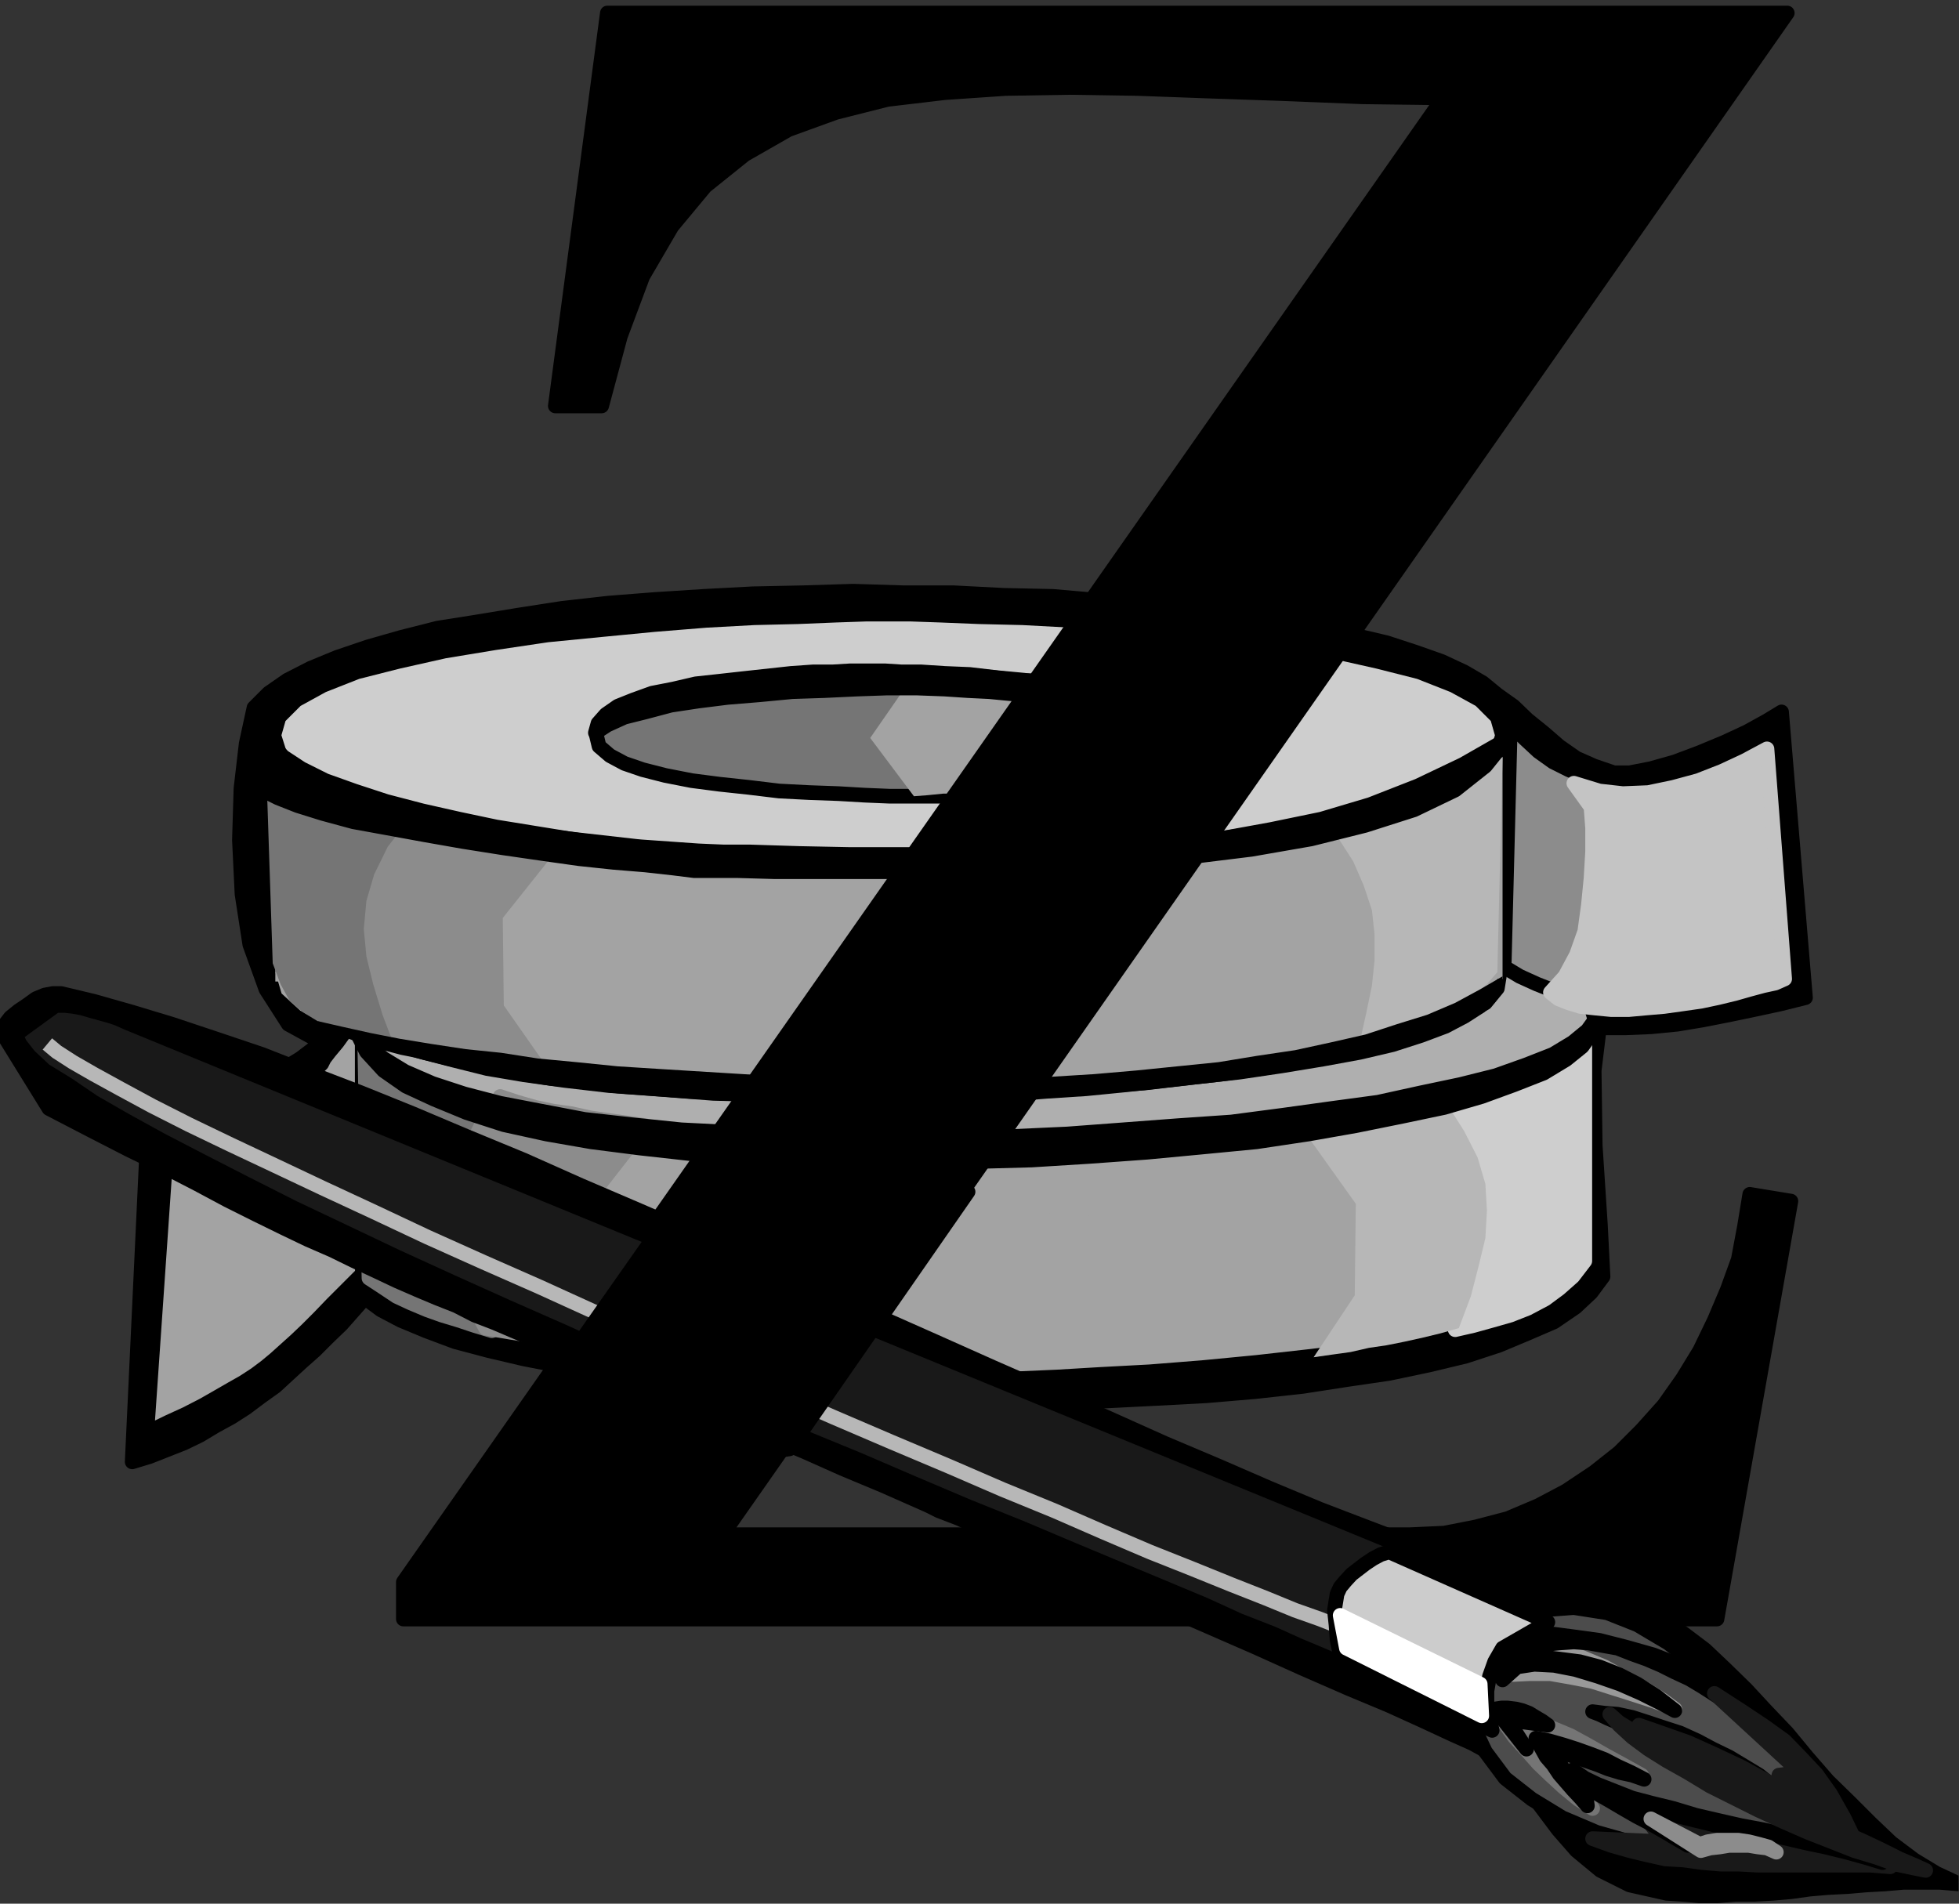 <?xml version="1.0" encoding="UTF-8" standalone="no"?>
<svg
   xmlns:ooo="http://xml.openoffice.org/svg/export"
   xmlns:dc="http://purl.org/dc/elements/1.1/"
   xmlns:cc="http://creativecommons.org/ns#"
   xmlns:rdf="http://www.w3.org/1999/02/22-rdf-syntax-ns#"
   xmlns:svg="http://www.w3.org/2000/svg"
   xmlns="http://www.w3.org/2000/svg"
   xmlns:sodipodi="http://sodipodi.sourceforge.net/DTD/sodipodi-0.dtd"
   xmlns:inkscape="http://www.inkscape.org/namespaces/inkscape"
   version="1.2"
   width="37.64mm"
   height="36.58mm"
   viewBox="0 0 3764 3658"
   preserveAspectRatio="xMidYMid"
   xml:space="preserve"
   id="svg241"
   sodipodi:docname="z.svg"
   style="fill-rule:evenodd;stroke-width:28.222;stroke-linejoin:round"
   inkscape:version="0.92.5 (2060ec1f9f, 2020-04-08)"><rect x="0" y="0" width="3764" height="3658" fill="#333333" stroke="none"/><sodipodi:namedview
   pagecolor="#ffffff"
   bordercolor="#666666"
   borderopacity="1"
   objecttolerance="10"
   gridtolerance="10"
   guidetolerance="10"
   inkscape:pageopacity="0"
   inkscape:pageshadow="2"
   inkscape:window-width="664"
   inkscape:window-height="487"
   id="namedview243"
   showgrid="false"
   inkscape:zoom="0.2102413"
   inkscape:cx="71.13071"
   inkscape:cy="69.127557"
   inkscape:window-x="0"
   inkscape:window-y="0"
   inkscape:window-maximized="0"
   inkscape:current-layer="svg241" />
 <defs
   class="ClipPathGroup"
   id="defs8">
  <clipPath
   id="presentation_clip_path"
   clipPathUnits="userSpaceOnUse">
   <rect
   x="0"
   y="0"
   width="21000"
   height="29700"
   id="rect2" />
  </clipPath>
  <clipPath
   id="presentation_clip_path_shrink"
   clipPathUnits="userSpaceOnUse">
   <rect
   x="21"
   y="29"
   width="20958"
   height="29641"
   id="rect5" />
  </clipPath>
 </defs>
 <defs
   class="TextShapeIndex"
   id="defs12">
  <g
   ooo:slide="id1"
   ooo:id-list="id3"
   id="g10" />
 </defs>
 <defs
   class="EmbeddedBulletChars"
   id="defs44">
  <g
   id="bullet-char-template-57356"
   transform="matrix(4.8828125e-4,0,0,-4.8828125e-4,0,0)">
   <path
   d="M 580,1141 1163,571 580,0 -4,571 Z"
   id="path14"
   inkscape:connector-curvature="0" />
  </g>
  <g
   id="bullet-char-template-57354"
   transform="matrix(4.8828125e-4,0,0,-4.8828125e-4,0,0)">
   <path
   d="M 8,1128 H 1137 V 0 H 8 Z"
   id="path17"
   inkscape:connector-curvature="0" />
  </g>
  <g
   id="bullet-char-template-10146"
   transform="matrix(4.8828125e-4,0,0,-4.8828125e-4,0,0)">
   <path
   d="M 174,0 602,739 174,1481 1456,739 Z M 1358,739 309,1346 659,739 Z"
   id="path20"
   inkscape:connector-curvature="0" />
  </g>
  <g
   id="bullet-char-template-10132"
   transform="matrix(4.8828125e-4,0,0,-4.8828125e-4,0,0)">
   <path
   d="M 2015,739 1276,0 H 717 l 543,543 H 174 v 393 h 1086 l -543,545 h 557 z"
   id="path23"
   inkscape:connector-curvature="0" />
  </g>
  <g
   id="bullet-char-template-10007"
   transform="matrix(4.8828125e-4,0,0,-4.8828125e-4,0,0)">
   <path
   d="m 0,-2 c -7,16 -16,29 -25,39 l 381,530 c -94,256 -141,385 -141,387 0,25 13,38 40,38 9,0 21,-2 34,-5 21,4 42,12 65,25 l 27,-13 111,-251 280,301 64,-25 24,25 c 21,-10 41,-24 62,-43 C 886,937 835,863 770,784 769,783 710,716 594,584 L 774,223 c 0,-27 -21,-55 -63,-84 l 16,-20 C 717,90 699,76 672,76 641,76 570,178 457,381 L 164,-76 c -22,-34 -53,-51 -92,-51 -42,0 -63,17 -64,51 -7,9 -10,24 -10,44 0,9 1,19 2,30 z"
   id="path26"
   inkscape:connector-curvature="0" />
  </g>
  <g
   id="bullet-char-template-10004"
   transform="matrix(4.8828125e-4,0,0,-4.8828125e-4,0,0)">
   <path
   d="M 285,-33 C 182,-33 111,30 74,156 52,228 41,333 41,471 c 0,78 14,145 41,201 34,71 87,106 158,106 53,0 88,-31 106,-94 l 23,-176 c 8,-64 28,-97 59,-98 l 735,706 c 11,11 33,17 66,17 42,0 63,-15 63,-46 V 965 c 0,-36 -10,-64 -30,-84 L 442,47 C 390,-6 338,-33 285,-33 Z"
   id="path29"
   inkscape:connector-curvature="0" />
  </g>
  <g
   id="bullet-char-template-9679"
   transform="matrix(4.8828125e-4,0,0,-4.8828125e-4,0,0)">
   <path
   d="M 813,0 C 632,0 489,54 383,161 276,268 223,411 223,592 c 0,181 53,324 160,431 106,107 249,161 430,161 179,0 323,-54 432,-161 108,-107 162,-251 162,-431 0,-180 -54,-324 -162,-431 C 1136,54 992,0 813,0 Z"
   id="path32"
   inkscape:connector-curvature="0" />
  </g>
  <g
   id="bullet-char-template-8226"
   transform="matrix(4.8828125e-4,0,0,-4.8828125e-4,0,0)">
   <path
   d="m 346,457 c -73,0 -137,26 -191,78 -54,51 -81,114 -81,188 0,73 27,136 81,188 54,52 118,78 191,78 73,0 134,-26 185,-79 51,-51 77,-114 77,-187 0,-75 -25,-137 -76,-188 -50,-52 -112,-78 -186,-78 z"
   id="path35"
   inkscape:connector-curvature="0" />
  </g>
  <g
   id="bullet-char-template-8211"
   transform="matrix(4.8828125e-4,0,0,-4.8828125e-4,0,0)">
   <path
   d="M -4,459 H 1135 V 606 H -4 Z"
   id="path38"
   inkscape:connector-curvature="0" />
  </g>
  <g
   id="bullet-char-template-61548"
   transform="matrix(4.8828125e-4,0,0,-4.8828125e-4,0,0)">
   <path
   d="m 173,740 c 0,163 58,303 173,419 116,115 255,173 419,173 163,0 302,-58 418,-173 116,-116 174,-256 174,-419 0,-163 -58,-303 -174,-418 C 1067,206 928,148 765,148 601,148 462,206 346,322 231,437 173,577 173,740 Z"
   id="path41"
   inkscape:connector-curvature="0" />
  </g>
 </defs>
 <g
   id="g49"
   transform="translate(-8618,-13021)">
  <g
   id="id2"
   class="Master_Slide">
   <g
   id="bg-id2"
   class="Background" />
   <g
   id="bo-id2"
   class="BackgroundObjects" />
  </g>
 </g>
 <g
   class="SlideGroup"
   id="g239"
   transform="translate(-8618,-13021)">
  <g
   id="g237">
   <g
   id="container-id1">
    <g
   id="id1"
   class="Slide"
   clip-path="url(#presentation_clip_path)">
     <g
   class="Page"
   id="g233">
      <g
   class="Graphic"
   id="g231">
       <g
   id="id3">
        <rect
   class="BoundingBox"
   x="8618"
   y="13021"
   width="3764"
   height="3658"
   id="rect51"
   style="fill:none;stroke:none" />
        <defs
   id="defs56">
         <clipPath
   id="clip_path_1"
   clipPathUnits="userSpaceOnUse">
          <path
   d="m 8618,13021 h 3763 v 3657 H 8618 Z"
   id="path53"
   inkscape:connector-curvature="0" />
         </clipPath>
        </defs>
        <g
   clip-path="url(#clip_path_1)"
   id="g228">
         <path
   d="m 8900,15233 -28,597 33,-10 33,-13 33,-13 31,-15 30,-18 31,-17 28,-18 28,-21 28,-20 25,-23 25,-23 26,-23 25,-25 26,-25 23,-26 22,-25 31,23 38,20 48,20 56,21 64,17 68,16 77,15 78,13 87,12 89,11 94,10 94,7 99,8 99,2 99,6 h 102 102 l 99,-3 99,-5 94,-5 94,-8 91,-10 84,-13 82,-12 76,-16 71,-17 64,-21 55,-23 51,-22 41,-28 30,-28 23,-31 -5,-99 -10,-153 -2,-144 10,-82 h 51 l 48,-2 51,-5 48,-8 51,-10 48,-10 51,-11 48,-12 -46,-549 -28,17 -38,21 -43,20 -48,20 -48,18 -46,13 -41,8 h -30 l -38,-13 -34,-15 -33,-23 -30,-26 -31,-25 -27,-26 -31,-22 -28,-23 -36,-21 -43,-20 -51,-18 -55,-18 -64,-15 -71,-15 -74,-13 -79,-12 -84,-11 -86,-7 -91,-8 -92,-8 -94,-2 -97,-5 h -96 l -97,-3 -96,3 -97,2 -94,5 -94,6 -89,7 -89,10 -84,13 -79,13 -76,12 -71,18 -63,18 -59,20 -51,21 -45,23 -36,25 -28,28 -15,69 -10,86 -3,99 5,104 15,97 31,86 43,67 64,35 -41,31 -41,25 -43,25 -43,26 -43,23 -44,25 -40,26 z"
   id="path58"
   inkscape:connector-curvature="0"
   style="fill:#000000;stroke:none" />
         <path
   d="m 8900,15233 -28,597 v 0 l 33,-10 33,-13 33,-13 31,-15 30,-18 31,-17 28,-18 28,-21 28,-20 25,-23 25,-23 26,-23 25,-25 26,-25 23,-26 22,-25 v 0 l 31,23 38,20 48,20 56,21 64,17 68,16 77,15 78,13 87,12 89,11 94,10 94,7 99,8 99,2 99,6 h 102 102 l 99,-3 99,-5 94,-5 94,-8 91,-10 84,-13 82,-12 76,-16 71,-17 64,-21 55,-23 51,-22 41,-28 30,-28 23,-31 v 0 l -5,-99 -10,-153 -2,-144 10,-82 v 0 h 51 l 48,-2 51,-5 48,-8 51,-10 48,-10 51,-11 48,-12 -46,-549 v 0 l -28,17 -38,21 -43,20 -48,20 -48,18 -46,13 -41,8 h -30 v 0 l -38,-13 -34,-15 -33,-23 -30,-26 -31,-25 -27,-26 -31,-22 -28,-23 v 0 l -36,-21 -43,-20 -51,-18 -55,-18 -64,-15 -71,-15 -74,-13 -79,-12 -84,-11 -86,-7 -91,-8 -92,-8 -94,-2 -97,-5 h -96 l -97,-3 -96,3 -97,2 -94,5 -94,6 -89,7 -89,10 -84,13 -79,13 -76,12 -71,18 -63,18 -59,20 -51,21 -45,23 -36,25 -28,28 v 0 l -15,69 -10,86 -3,99 5,104 15,97 31,86 43,67 64,35 v 0 l -41,31 -41,25 -43,25 -43,26 -43,23 -44,25 -40,26 z"
   id="path60"
   inkscape:connector-curvature="0"
   style="fill:none;stroke:#000000" />
         <path
   d="m 9330,14958 -8,5 -13,10 -15,16 -15,17 -13,18 -15,18 -10,13 -5,10 -39,38 -35,30 -36,23 -35,18 -38,18 -39,15 -38,20 -40,26 -36,521 41,-20 35,-16 33,-17 28,-16 26,-15 23,-13 23,-15 20,-15 18,-15 20,-18 20,-18 21,-20 23,-23 25,-26 28,-28 30,-30 z"
   id="path62"
   inkscape:connector-curvature="0"
   style="fill:#a3a3a3;stroke:none" />
         <path
   d="m 9330,14958 v 0 l -8,5 -13,10 -15,16 -15,17 -13,18 -15,18 -10,13 -5,10 v 0 l -39,38 -35,30 -36,23 -35,18 -38,18 -39,15 -38,20 -40,26 -36,521 v 0 l 41,-20 35,-16 33,-17 28,-16 26,-15 23,-13 23,-15 20,-15 18,-15 20,-18 20,-18 21,-20 23,-23 25,-26 28,-28 30,-30 z"
   id="path64"
   inkscape:connector-curvature="0"
   style="fill:none;stroke:#000000" />
         <path
   d="m 9314,14981 h 2341 v 470 H 9314 Z"
   id="path66"
   inkscape:connector-curvature="0"
   style="fill:#a3a3a3;stroke:none" />
         <path
   d="m 9314,14981 h 2341 v 470 H 9314 Z"
   id="path68"
   inkscape:connector-curvature="0"
   style="fill:none;stroke:#000000" />
         <path
   d="m 9307,14981 12,-38 36,-36 53,-28 72,-28 86,-20 97,-20 106,-16 110,-12 114,-11 112,-10 109,-5 104,-5 94,-2 84,-3 h 66 51 38 l 54,3 63,2 76,5 84,8 89,7 92,11 91,12 89,16 87,15 78,20 72,21 58,25 46,25 28,31 10,33 -10,36 -33,33 -51,28 -66,25 -79,23 -89,18 -94,17 -102,13 -101,13 -105,7 -96,8 -94,8 -84,2 -74,3 -58,2 h -41 -43 l -59,-2 -73,-3 -84,-2 -94,-8 -99,-8 -102,-7 -104,-13 -102,-13 -96,-17 -89,-18 -79,-23 -66,-25 -51,-28 -33,-33 z"
   id="path70"
   inkscape:connector-curvature="0"
   style="fill:#afafaf;stroke:none" />
         <path
   d="m 9309,15433 h 74 l 71,-2 74,-5 74,-5 73,-5 74,-8 74,-8 73,-7 74,-8 74,-8 74,-7 73,-8 76,-5 74,-5 74,-2 h 74 73 l 71,2 74,5 74,5 74,8 73,5 74,8 74,7 73,10 74,8 74,5 73,8 74,5 74,5 71,2 h 74 v 8 l -13,36 -33,30 -51,28 -68,26 -82,20 -89,20 -99,15 -102,13 -104,13 -104,10 -96,5 -92,8 -84,2 -68,3 -51,2 h -36 -35 l -56,-2 -69,-3 -84,-2 -91,-5 -99,-8 -105,-10 -104,-10 -104,-16 -97,-15 -91,-20 -82,-23 -68,-25 -51,-28 -33,-33 z"
   id="path72"
   inkscape:connector-curvature="0"
   style="fill:#a3a3a3;stroke:none" />
         <path
   d="m 11665,15433 v 0 l -5,36 -30,30 -49,31 -66,25 -81,21 -91,20 -100,18 -104,13 -107,12 -104,10 -101,8 -94,5 -84,5 -69,3 -56,2 h -33 v 0 h -48 -54 -55 l -59,-2 h -58 l -64,-3 -61,-2 -63,-5 -64,-3 -61,-8 -61,-5 -58,-10 -56,-10 -54,-10 -51,-13 -45,-15"
   id="path74"
   inkscape:connector-curvature="0"
   style="fill:none;stroke:#000000" />
         <path
   d="m 9579,15586 v 0 l -33,-8 -41,-12 -43,-13 -41,-18 -41,-18 -33,-25 -25,-26 -13,-33"
   id="path76"
   inkscape:connector-curvature="0"
   style="fill:none;stroke:#000000" />
         <path
   d="m 9896,14981 5,-18 18,-15 26,-15 33,-13 38,-10 46,-10 48,-8 51,-8 51,-5 53,-5 48,-5 48,-2 41,-3 38,-3 h 31 20 20 31 l 36,3 40,3 48,2 49,5 51,5 50,5 51,8 49,8 43,10 40,10 33,13 23,15 18,15 5,18 -5,15 -13,13 -22,15 -28,10 -33,13 -36,8 -41,10 -43,7 -43,8 -43,5 -44,5 -38,3 -35,2 -31,3 -25,2 h -18 -25 -33 l -44,-2 h -48 l -56,-3 -56,-2 -58,-5 -61,-5 -59,-8 -56,-8 -50,-10 -46,-10 -38,-13 -28,-15 -18,-18 z"
   id="path78"
   inkscape:connector-curvature="0"
   style="fill:#7f7f7f;stroke:none" />
         <path
   d="m 9896,14981 v 0 l 5,-18 18,-15 26,-15 33,-13 38,-10 46,-10 48,-8 51,-8 51,-5 53,-5 48,-5 48,-2 41,-3 38,-3 h 31 20 v 0 h 20 31 l 36,3 40,3 48,2 49,5 51,5 50,5 51,8 49,8 43,10 40,10 33,13 23,15 18,15 5,18 v 0 l -5,15 -13,13 -22,15 -28,10 -33,13 -36,8 -41,10 -43,7 -43,8 -43,5 -44,5 -38,3 -35,2 -31,3 -25,2 h -18 v 0 h -25 -33 l -44,-2 h -48 l -56,-3 -56,-2 -58,-5 -61,-5 -59,-8 -56,-8 -50,-10 -46,-10 -38,-13 -28,-15 -18,-18 z"
   id="path80"
   inkscape:connector-curvature="0"
   style="fill:none;stroke:#000000" />
         <path
   d="m 9319,15034 8,443 26,17 27,18 28,13 31,13 28,10 33,10 30,10 33,10 -17,-48 -13,-53 -3,-56 3,-61 8,-56 15,-56 20,-51 26,-46 -36,-7 -38,-11 -41,-10 -38,-12 -38,-16 -36,-15 -30,-20 z"
   id="path82"
   inkscape:connector-curvature="0"
   style="fill:#757575;stroke:none" />
         <path
   d="m 9319,15034 8,443 v 0 l 26,17 27,18 28,13 31,13 28,10 33,10 30,10 33,10 v 0 l -17,-48 -13,-53 -3,-56 3,-61 8,-56 15,-56 20,-51 26,-46 v 0 l -36,-7 -38,-11 -41,-10 -38,-12 -38,-16 -36,-15 -30,-20 z"
   id="path84"
   inkscape:connector-curvature="0"
   style="fill:none;stroke:#757575" />
         <path
   d="m 9579,15128 -33,49 -26,53 -18,59 -7,58 v 58 l 7,59 21,56 28,53 279,46 -28,-31 -20,-33 -15,-35 -10,-38 -5,-38 -3,-41 v -38 -41 l 109,-140 -35,-5 -36,-5 -35,-5 -36,-8 -36,-5 -33,-7 -35,-10 z"
   id="path86"
   inkscape:connector-curvature="0"
   style="fill:#8c8c8c;stroke:none" />
         <path
   d="m 9579,15128 v 0 l -33,49 -26,53 -18,59 -7,58 v 58 l 7,59 21,56 28,53 279,46 v 0 l -28,-31 -20,-33 -15,-35 -10,-38 -5,-38 -3,-41 v -38 -41 l 109,-140 v 0 l -35,-5 -36,-5 -35,-5 -36,-8 -36,-5 -33,-7 -35,-10 z"
   id="path88"
   inkscape:connector-curvature="0"
   style="fill:none;stroke:#8c8c8c" />
         <path
   d="m 11663,15019 v 425 l -23,30 -26,23 -27,20 -34,18 -33,13 -35,10 -36,10 -35,8 15,-54 10,-56 8,-55 2,-54 -2,-56 -10,-53 -18,-51 -26,-51 36,-10 36,-10 35,-13 36,-13 33,-17 33,-18 33,-21 z"
   id="path90"
   inkscape:connector-curvature="0"
   style="fill:#cecece;stroke:none" />
         <path
   d="m 11663,15019 v 425 0 l -23,30 -26,23 -27,20 -34,18 -33,13 -35,10 -36,10 -35,8 v 0 l 15,-54 10,-56 8,-55 2,-54 -2,-56 -10,-53 -18,-51 -26,-51 v 0 l 36,-10 36,-10 35,-13 36,-13 33,-17 33,-18 33,-21 z"
   id="path92"
   inkscape:connector-curvature="0"
   style="fill:none;stroke:#cecece" />
         <path
   d="m 11396,15139 35,55 26,51 15,51 3,51 -3,53 -13,54 -15,58 -23,61 -35,10 -33,8 -36,8 -35,7 -34,5 -35,8 -36,5 -35,5 79,-119 2,-176 -107,-150 z"
   id="path94"
   inkscape:connector-curvature="0"
   style="fill:#b7b7b7;stroke:none" />
         <path
   d="m 9297,14966 7,33 18,30 33,26 41,25 53,23 61,20 69,18 78,15 84,16 89,10 97,10 99,5 102,5 106,5 h 107 109 l 110,-2 109,-5 107,-8 106,-8 102,-7 99,-13 94,-13 89,-12 82,-18 76,-16 68,-17 59,-21 51,-20 38,-23 28,-23 18,-25 -8,28 -20,28 -31,25 -43,26 -56,22 -63,23 -72,21 -81,17 -89,18 -91,16 -100,15 -104,10 -106,10 -110,8 -112,7 -111,3 -112,2 h -110 l -109,-2 -107,-5 -104,-10 -99,-11 -94,-12 -86,-15 -82,-18 -71,-23 -63,-26 -54,-25 -43,-30 -33,-36 -18,-36 z"
   id="path96"
   inkscape:connector-curvature="0"
   style="fill:#000000;stroke:none" />
         <path
   d="m 9297,14966 v 0 l 7,33 18,30 33,26 41,25 53,23 61,20 69,18 78,15 84,16 89,10 97,10 99,5 102,5 106,5 h 107 109 l 110,-2 109,-5 107,-8 106,-8 102,-7 99,-13 94,-13 89,-12 82,-18 76,-16 68,-17 59,-21 51,-20 38,-23 28,-23 18,-25 v 0 l -8,28 -20,28 -31,25 -43,26 -56,22 -63,23 -72,21 -81,17 -89,18 -91,16 -100,15 -104,10 -106,10 -110,8 -112,7 -111,3 -112,2 h -110 l -109,-2 -107,-5 -104,-10 -99,-11 -94,-12 -86,-15 -82,-18 -71,-23 -63,-26 -54,-25 -43,-30 -33,-36 -18,-36 z"
   id="path98"
   inkscape:connector-curvature="0"
   style="fill:none;stroke:#000000" />
         <path
   d="m 9543,14930 5,-18 18,-15 25,-13 33,-12 39,-13 45,-8 49,-7 50,-8 51,-8 51,-2 51,-5 46,-3 43,-2 35,-3 h 31 20 21 28 l 38,3 40,2 46,3 51,5 51,5 51,5 50,8 49,7 45,10 39,11 33,12 25,13 18,15 5,18 -5,15 -13,13 -18,13 -25,12 -31,11 -35,10 -36,7 -40,8 -41,8 -38,5 -38,5 -36,2 -33,3 -30,2 -23,3 h -16 -20 -33 -43 -51 l -56,-3 h -61 l -63,-5 -64,-2 -63,-8 -61,-5 -56,-10 -51,-13 -41,-12 -33,-18 -20,-18 z"
   id="path100"
   inkscape:connector-curvature="0"
   style="fill:#757575;stroke:none" />
         <path
   d="m 9543,14930 v 0 l 5,-18 18,-15 25,-13 33,-12 39,-13 45,-8 49,-7 50,-8 51,-8 51,-2 51,-5 46,-3 43,-2 35,-3 h 31 20 v 0 h 21 28 l 38,3 40,2 46,3 51,5 51,5 51,5 50,8 49,7 45,10 39,11 33,12 25,13 18,15 5,18 v 0 l -5,15 -13,13 -18,13 -25,12 -31,11 -35,10 -36,7 -40,8 -41,8 -38,5 -38,5 -36,2 -33,3 -30,2 -23,3 h -16 v 0 h -20 -33 -43 -51 l -56,-3 h -61 l -63,-5 -64,-2 -63,-8 -61,-5 -56,-10 -51,-13 -41,-12 -33,-18 -20,-18 z"
   id="path102"
   inkscape:connector-curvature="0"
   style="fill:none;stroke:#000000" />
         <path
   d="m 10123,14823 76,115 -84,109 -28,-3 -33,-2 -33,-3 h -38 l -38,-2 -41,-5 -41,-3 -40,-5 -41,-2 -41,-8 -38,-8 -35,-7 -36,-10 -30,-11 -28,-12 -23,-16 -5,-33 25,-12 28,-13 33,-13 36,-10 35,-10 41,-8 41,-7 40,-5 41,-6 41,-5 40,-2 41,-3 38,-2 h 36 30 z"
   id="path104"
   inkscape:connector-curvature="0"
   style="fill:#a3a3a3;stroke:none" />
         <path
   d="m 10123,14823 76,115 -84,109 v 0 l -28,-3 -33,-2 -33,-3 h -38 l -38,-2 -41,-5 -41,-3 -40,-5 -41,-2 -41,-8 -38,-8 -35,-7 -36,-10 -30,-11 -28,-12 -23,-16 -5,-33 v 0 l 25,-12 28,-13 33,-13 36,-10 35,-10 41,-8 41,-7 40,-5 41,-6 41,-5 40,-2 41,-3 38,-2 h 36 30 z"
   id="path106"
   inkscape:connector-curvature="0"
   style="fill:none;stroke:#a3a3a3" />
         <path
   d="m 11500,14889 v 0 l -5,31 -23,28 -43,25 -56,26 -66,20 -79,20 -84,18 -89,15 -91,13 -89,10 -89,10 -81,8 -77,5 -63,5 -54,3 h -35 v 0 h -66 -69 -66 -66 -69 l -66,-3 -66,-2 -66,-3 -68,-5 -67,-5 -66,-8 -66,-7 -63,-10 -66,-13 -66,-15 -64,-16"
   id="path108"
   inkscape:connector-curvature="0"
   style="fill:none;stroke:#000000" />
         <path
   d="m 9416,15039 v 0 l -25,-5 -38,-10 -46,-15 -49,-18 -45,-23 -36,-25 -25,-26 -5,-28"
   id="path110"
   inkscape:connector-curvature="0"
   style="fill:none;stroke:#000000" />
         <path
   d="m 11520,14411 26,28 28,26 28,20 30,15 31,13 30,10 33,5 33,3 31,-3 35,-2 33,-8 33,-10 34,-13 30,-15 33,-15 31,-20 30,467 -33,13 -33,10 -33,8 -36,7 -33,5 -35,3 -36,3 -35,-3 -33,-3 -36,-5 -33,-7 -36,-8 -33,-10 -33,-13 -33,-15 -30,-18 z"
   id="path112"
   inkscape:connector-curvature="0"
   style="fill:#8c8c8c;stroke:none" />
         <path
   d="m 11520,14411 v 0 l 26,28 28,26 28,20 30,15 31,13 30,10 33,5 33,3 31,-3 35,-2 33,-8 33,-10 34,-13 30,-15 33,-15 31,-20 30,467 v 0 l -33,13 -33,10 -33,8 -36,7 -33,5 -35,3 -36,3 -35,-3 -33,-3 -36,-5 -33,-7 -36,-8 -33,-10 -33,-13 -33,-15 -30,-18 z"
   id="path114"
   inkscape:connector-curvature="0"
   style="fill:none;stroke:#000000" />
         <path
   d="m 9147,14432 h 2358 v 470 l -2358,5 z"
   id="path116"
   inkscape:connector-curvature="0"
   style="fill:#a3a3a3;stroke:none" />
         <path
   d="m 9144,14434 10,-35 33,-33 51,-28 66,-26 79,-20 89,-20 97,-16 101,-15 102,-10 104,-10 99,-8 92,-5 84,-2 73,-3 59,-2 h 43 41 l 58,2 74,3 84,2 94,5 99,8 101,10 105,10 99,15 96,16 89,20 79,20 66,26 51,28 33,33 10,35 -10,33 -28,28 -43,28 -59,23 -68,23 -76,18 -84,18 -89,15 -89,13 -89,10 -87,10 -81,5 -74,5 -63,5 -54,3 h -35 -51 -69 l -83,-3 -95,-2 -106,-5 -112,-5 -114,-8 -115,-13 -114,-13 -107,-15 -99,-18 -89,-22 -74,-28 -56,-31 -35,-33 z"
   id="path118"
   inkscape:connector-curvature="0"
   style="fill:#cecece;stroke:none" />
         <path
   d="m 9144,14434 v 0 l 10,-35 33,-33 51,-28 66,-26 79,-20 89,-20 97,-16 101,-15 102,-10 104,-10 99,-8 92,-5 84,-2 73,-3 59,-2 h 43 v 0 h 41 l 58,2 74,3 84,2 94,5 99,8 101,10 105,10 99,15 96,16 89,20 79,20 66,26 51,28 33,33 10,35 v 0 l -10,33 -28,28 -43,28 -59,23 -68,23 -76,18 -84,18 -89,15 -89,13 -89,10 -87,10 -81,5 -74,5 -63,5 -54,3 h -35 v 0 h -51 -69 l -83,-3 -95,-2 -106,-5 -112,-5 -114,-8 -115,-13 -114,-13 -107,-15 -99,-18 -89,-22 -74,-28 -56,-31 -35,-33 z"
   id="path120"
   inkscape:connector-curvature="0"
   style="fill:none;stroke:#000000" />
         <path
   d="m 9147,14889 h 33 33 l 35,-2 33,-3 36,-5 33,-5 33,-2 33,-5 64,-8 63,-5 64,-8 66,-5 63,-5 66,-3 64,-5 66,-2 66,-3 64,-2 66,-3 h 66 l 66,-2 h 66 66 l 66,2 h 66 l 66,3 66,2 66,3 64,2 66,5 66,3 66,5 64,5 66,5 63,8 66,5 64,8 63,7 64,8 64,7 -11,31 -28,28 -45,25 -56,23 -69,23 -76,18 -84,18 -86,15 -89,13 -89,10 -87,7 -78,8 -74,5 -64,5 -51,3 h -35 -48 -67 l -83,-3 -94,-2 -107,-5 -109,-5 -117,-8 -115,-13 -114,-12 -107,-16 -99,-18 -89,-22 -74,-28 -58,-31 -36,-33 z"
   id="path122"
   inkscape:connector-curvature="0"
   style="fill:#a3a3a3;stroke:none" />
         <path
   d="m 11642,14526 33,46 3,40 v 46 l -3,51 -5,51 -7,51 -16,45 -22,41 -28,31 15,12 20,8 23,7 28,3 31,3 h 33 l 33,-3 35,-3 36,-5 35,-5 33,-7 33,-8 28,-8 26,-7 23,-5 18,-8 -34,-442 -43,23 -43,20 -46,18 -48,13 -48,10 -49,2 -45,-5 z"
   id="path124"
   inkscape:connector-curvature="0"
   style="fill:#c4c4c4;stroke:none" />
         <path
   d="m 11642,14526 33,46 v 0 l 3,40 v 46 l -3,51 -5,51 -7,51 -16,45 -22,41 -28,31 v 0 l 15,12 20,8 23,7 28,3 31,3 h 33 l 33,-3 35,-3 36,-5 35,-5 33,-7 33,-8 28,-8 26,-7 23,-5 18,-8 -34,-442 v 0 l -43,23 -43,20 -46,18 -48,13 -48,10 -49,2 -45,-5 z"
   id="path126"
   inkscape:connector-curvature="0"
   style="fill:none;stroke:#c4c4c4" />
         <path
   d="m 9764,14434 5,-17 18,-18 28,-15 36,-13 43,-10 48,-11 54,-7 53,-8 56,-5 58,-5 54,-2 50,-3 h 49 l 40,-3 h 33 26 18 l 28,3 h 30 l 38,3 41,5 46,2 45,5 46,8 43,7 44,8 40,10 36,10 28,13 23,13 15,15 5,15 -5,16 -13,15 -23,13 -28,12 -35,10 -38,11 -41,7 -43,8 -46,8 -43,5 -43,2 -41,5 -36,3 h -33 l -25,2 h -18 -25 -33 -44 l -48,-2 -51,-3 -56,-2 -58,-3 -58,-7 -56,-6 -54,-7 -51,-10 -43,-11 -35,-12 -28,-15 -21,-18 z"
   id="path128"
   inkscape:connector-curvature="0"
   style="fill:#757575;stroke:none" />
         <path
   d="m 9764,14434 v 0 l 5,-17 18,-18 28,-15 36,-13 43,-10 48,-11 54,-7 53,-8 56,-5 58,-5 54,-2 50,-3 h 49 l 40,-3 h 33 26 v 0 h 18 l 28,3 h 30 l 38,3 41,5 46,2 45,5 46,8 43,7 44,8 40,10 36,10 28,13 23,13 15,15 5,15 v 0 l -5,16 -13,15 -23,13 -28,12 -35,10 -38,11 -41,7 -43,8 -46,8 -43,5 -43,2 -41,5 -36,3 h -33 l -25,2 h -18 v 0 h -25 -33 -44 l -48,-2 -51,-3 -56,-2 -58,-3 -58,-7 -56,-6 -54,-7 -51,-10 -43,-11 -35,-12 -28,-15 -21,-18 z"
   id="path130"
   inkscape:connector-curvature="0"
   style="fill:none;stroke:#000000" />
         <path
   d="m 10367,14328 -77,111 84,112 26,-2 30,-3 h 33 l 38,-2 38,-5 41,-3 43,-2 43,-6 41,-5 41,-7 40,-8 36,-8 33,-10 31,-10 22,-13 21,-12 7,-33 -28,-18 -30,-13 -33,-13 -33,-10 -38,-10 -36,-8 -38,-5 -38,-5 -41,-5 -38,-2 -38,-3 h -38 l -38,-2 h -36 -35 z"
   id="path132"
   inkscape:connector-curvature="0"
   style="fill:#a3a3a3;stroke:none" />
         <path
   d="m 10918,14432 -8,-18 -15,-15 -28,-15 -35,-13 -41,-10 -46,-11 -51,-7 -53,-8 -56,-7 -53,-5 -51,-6 -48,-2 -46,-3 h -38 l -31,-2 h -20 -20 -26 l -33,2 h -38 l -43,3 -46,5 -46,5 -45,5 -46,5 -43,10 -41,8 -36,13 -30,12 -23,16 -15,17 -5,18 23,-15 33,-15 40,-10 49,-13 53,-8 56,-7 61,-5 63,-6 61,-2 64,-3 58,-2 h 56 l 54,2 45,3 41,2 31,3 33,3 30,5 33,2 33,3 31,5 33,5 30,5 33,8 74,25 30,13 h 3 l 3,2 h 2 z"
   id="path134"
   inkscape:connector-curvature="0"
   style="fill:#000000;stroke:none" />
         <path
   d="m 10918,14432 v 0 l -8,-18 -15,-15 -28,-15 -35,-13 -41,-10 -46,-11 -51,-7 -53,-8 -56,-7 -53,-5 -51,-6 -48,-2 -46,-3 h -38 l -31,-2 h -20 v 0 h -20 -26 l -33,2 h -38 l -43,3 -46,5 -46,5 -45,5 -46,5 -43,10 -41,8 -36,13 -30,12 -23,16 -15,17 -5,18 v 0 l 23,-15 33,-15 40,-10 49,-13 53,-8 56,-7 61,-5 63,-6 61,-2 64,-3 58,-2 h 56 l 54,2 45,3 41,2 31,3 v 0 l 33,3 30,5 33,2 33,3 31,5 33,5 30,5 33,8 74,25 30,13 v 0 h 3 l 3,2 h 2 z"
   id="path136"
   inkscape:connector-curvature="0"
   style="fill:none;stroke:#000000" />
         <path
   d="m 9129,14480 13,392 15,40 18,33 25,21 28,17 33,11 36,10 38,7 40,11 -15,-54 -13,-53 -5,-56 -2,-53 5,-54 13,-51 17,-53 28,-48 -38,-11 -35,-7 -36,-13 -36,-13 -35,-15 -33,-18 -31,-20 z"
   id="path138"
   inkscape:connector-curvature="0"
   style="fill:#757575;stroke:none" />
         <path
   d="m 9403,14597 -40,51 -26,53 -15,51 -5,54 5,53 13,53 18,59 22,58 36,5 38,3 36,5 35,5 36,5 38,5 36,5 38,8 -82,-117 -2,-168 109,-137 -38,-5 -36,-3 -35,-5 -36,-5 -38,-8 -36,-7 -35,-8 z"
   id="path140"
   inkscape:connector-curvature="0"
   style="fill:#8c8c8c;stroke:none" />
         <path
   d="m 11505,14475 -10,414 -20,23 -28,23 -36,20 -35,18 -41,16 -38,15 -36,10 -30,8 12,-54 11,-53 5,-48 v -51 l -5,-46 -16,-48 -20,-46 -31,-48 39,-11 40,-12 43,-16 44,-20 40,-20 41,-26 38,-23 z"
   id="path142"
   inkscape:connector-curvature="0"
   style="fill:#b7b7b7;stroke:none" />
         <path
   d="m 11505,14897 -2,25 -11,23 -22,21 -31,20 -38,20 -48,18 -56,18 -64,15 -71,13 -79,13 -81,12 -89,10 -94,11 -99,7 -104,5 -107,5 -148,6 -134,2 -125,-2 -114,-3 -104,-8 -97,-7 -86,-10 -79,-11 -71,-12 -64,-16 -58,-15 -51,-15 -43,-15 -41,-16 -36,-12 -30,-16 48,11 54,12 56,11 61,10 66,10 68,7 71,11 74,7 79,8 79,5 81,5 81,5 84,5 84,3 86,2 h 84 87 l 84,-2 84,-3 81,-5 81,-7 79,-8 79,-8 73,-12 74,-11 69,-15 66,-15 61,-20 58,-18 54,-23 48,-26 z"
   id="path144"
   inkscape:connector-curvature="0"
   style="fill:#000000;stroke:none" />
         <path
   d="m 9131,14422 8,28 23,25 35,23 46,23 56,20 61,20 69,18 71,16 71,15 74,12 68,11 66,10 59,5 53,5 41,5 h 30 95 l 96,3 99,2 h 102 99 104 l 102,-2 102,-5 101,-11 99,-12 99,-18 97,-20 94,-28 92,-36 86,-41 84,-48 -41,51 -58,46 -79,38 -94,30 -104,26 -115,20 -122,15 -124,10 -125,11 -124,5 -120,2 h -109 -102 -89 l -71,-2 h -53 -31 l -40,-5 -54,-6 -61,-5 -66,-7 -71,-10 -76,-11 -76,-12 -74,-13 -71,-13 -66,-12 -59,-16 -48,-15 -38,-15 -26,-13 -10,-15 z"
   id="path146"
   inkscape:connector-curvature="0"
   style="fill:#000000;stroke:none" />
         <path
   d="m 9131,14422 v 0 l 8,28 23,25 35,23 46,23 56,20 61,20 69,18 71,16 71,15 74,12 68,11 66,10 59,5 53,5 41,5 h 30 v 0 h 95 l 96,3 99,2 h 102 99 104 l 102,-2 102,-5 101,-11 99,-12 99,-18 97,-20 94,-28 92,-36 86,-41 84,-48 v 0 l -41,51 -58,46 -79,38 -94,30 -104,26 -115,20 -122,15 -124,10 -125,11 -124,5 -120,2 h -109 -102 -89 l -71,-2 h -53 v 0 h -31 l -40,-5 -54,-6 -61,-5 -66,-7 -71,-10 -76,-11 -76,-12 -74,-13 -71,-13 -66,-12 -59,-16 -48,-15 -38,-15 -26,-13 -10,-15 z"
   id="path148"
   inkscape:connector-curvature="0"
   style="fill:none;stroke:#000000" />
         <path
   d="m 12052,13046 -2046,2924 h 1321 l 66,-3 61,-12 61,-16 59,-25 53,-28 54,-36 48,-38 43,-43 43,-48 36,-51 33,-54 28,-58 25,-59 21,-58 12,-64 10,-61 79,13 -142,803 H 9393 v -71 l 1998,-2852 -155,-2 -150,-6 -145,-5 -137,-5 -130,-2 -124,2 -117,8 -110,13 -99,25 -91,33 -84,48 -76,61 -64,77 -56,96 -43,115 -36,134 h -89 l 100,-755 z"
   id="path150"
   inkscape:connector-curvature="0"
   style="fill:#000000;stroke:none" />
         <path
   d="m 12052,13046 -2046,2924 h 1321 v 0 l 66,-3 61,-12 61,-16 59,-25 53,-28 54,-36 48,-38 43,-43 43,-48 36,-51 33,-54 28,-58 25,-59 21,-58 12,-64 10,-61 79,13 -142,803 H 9393 v -71 l 1998,-2852 v 0 l -155,-2 -150,-6 -145,-5 -137,-5 -130,-2 -124,2 -117,8 -110,13 -99,25 -91,33 -84,48 -76,61 -64,77 -56,96 -43,115 -36,134 h -89 l 100,-755 z"
   id="path152"
   inkscape:connector-curvature="0"
   style="fill:none;stroke:#000000" />
         <path
   d="m 8618,14999 94,152 79,41 74,38 68,33 64,33 58,31 56,28 51,25 48,23 46,20 43,21 43,20 38,18 39,17 38,16 38,15 35,18 39,15 35,15 38,16 41,17 41,16 43,17 48,21 48,20 51,20 56,23 61,26 64,28 68,28 74,33 79,33 86,38 20,10 39,15 56,26 68,28 79,33 86,38 92,40 94,41 94,41 91,41 87,38 79,33 66,30 56,26 38,17 20,11 43,30 36,38 33,43 33,44 35,40 46,38 56,28 71,16 31,2 33,3 h 33 l 35,-3 h 36 l 36,-2 35,-3 36,-5 35,-3 39,-2 35,-3 36,-2 35,-3 h 36 35 l 36,3 -43,-20 -43,-26 -44,-33 -40,-38 -41,-41 -41,-40 -40,-46 -38,-46 -41,-43 -38,-41 -41,-40 -38,-36 -41,-31 -38,-25 -40,-15 -41,-10 -48,-8 -56,-13 -64,-18 -71,-22 -76,-28 -84,-31 -87,-33 -94,-36 -96,-40 -99,-43 -104,-44 -107,-48 -109,-48 -112,-49 -112,-50 -115,-51 -114,-51 -114,-51 -115,-51 -111,-48 -112,-48 -110,-49 -109,-45 -104,-44 -99,-40 -99,-38 -92,-36 -89,-30 -84,-28 -76,-23 -74,-21 -63,-15 h -15 l -16,3 -17,7 -18,13 -15,10 -16,13 -10,13 z"
   id="path154"
   inkscape:connector-curvature="0"
   style="fill:#000000;stroke:none" />
         <path
   d="m 8618,14999 94,152 v 0 l 79,41 74,38 68,33 64,33 58,31 56,28 51,25 48,23 46,20 43,21 43,20 38,18 39,17 38,16 38,15 35,18 39,15 35,15 38,16 41,17 41,16 43,17 48,21 48,20 51,20 56,23 61,26 64,28 68,28 74,33 79,33 86,38 v 0 l 20,10 39,15 56,26 68,28 79,33 86,38 92,40 94,41 94,41 91,41 87,38 79,33 66,30 56,26 38,17 20,11 v 0 l 43,30 36,38 33,43 33,44 35,40 46,38 56,28 71,16 v 0 l 31,2 33,3 h 33 l 35,-3 h 36 l 36,-2 35,-3 36,-5 35,-3 39,-2 35,-3 36,-2 35,-3 h 36 35 l 36,3 v 0 l -43,-20 -43,-26 -44,-33 -40,-38 -41,-41 -41,-40 -40,-46 -38,-46 -41,-43 -38,-41 -41,-40 -38,-36 -41,-31 -38,-25 -40,-15 -41,-10 v 0 l -48,-8 -56,-13 -64,-18 -71,-22 -76,-28 -84,-31 -87,-33 -94,-36 -96,-40 -99,-43 -104,-44 -107,-48 -109,-48 -112,-49 -112,-50 -115,-51 -114,-51 -114,-51 -115,-51 -111,-48 -112,-48 -110,-49 -109,-45 -104,-44 -99,-40 -99,-38 -92,-36 -89,-30 -84,-28 -76,-23 -74,-21 -63,-15 v 0 h -15 l -16,3 -17,7 -18,13 -15,10 -16,13 -10,13 z"
   id="path156"
   inkscape:connector-curvature="0"
   style="fill:none;stroke:#000000" />
         <path
   d="m 8725,14953 -77,56 8,18 18,23 30,28 44,27 50,34 61,35 69,38 79,41 84,43 91,46 97,46 101,48 105,48 109,49 109,48 112,51 114,48 112,51 112,48 112,46 107,46 106,45 102,41 97,41 91,38 84,35 79,33 68,31 64,25 51,23 43,18 30,13 74,20 61,-2 51,-26 33,-38 10,-46 -10,-48 -38,-48 -66,-38 -2440,-1002 -18,-8 -15,-5 -18,-5 -18,-5 -17,-5 -16,-3 -17,-2 z"
   id="path158"
   inkscape:connector-curvature="0"
   style="fill:#191919;stroke:none" />
         <path
   d="m 8725,14953 -77,56 v 0 l 8,18 18,23 30,28 44,27 50,34 61,35 69,38 79,41 84,43 91,46 97,46 101,48 105,48 109,49 109,48 112,51 114,48 112,51 112,48 112,46 107,46 106,45 102,41 97,41 91,38 84,35 79,33 68,31 64,25 51,23 43,18 30,13 v 0 l 74,20 61,-2 51,-26 33,-38 10,-46 -10,-48 -38,-48 -66,-38 -2440,-1002 v 0 l -18,-8 -15,-5 -18,-5 -18,-5 -17,-5 -16,-3 -17,-2 z"
   id="path160"
   inkscape:connector-curvature="0"
   style="fill:none;stroke:#000000" />
         <path
   d="m 11223,16155 v 0 l -10,-2 -26,-8 -33,-13 -48,-17 -56,-23 -66,-26 -74,-30 -83,-33 -89,-38 -94,-41 -100,-41 -104,-45 -109,-46 -112,-48 -112,-49 -114,-51 -112,-48 -114,-51 -112,-51 -109,-48 -107,-48 -102,-48 -99,-46 -91,-43 -87,-41 -79,-38 -71,-36 -61,-33 -51,-28 -40,-23 -31,-20 -18,-15"
   id="path162"
   inkscape:connector-curvature="0"
   style="fill:none;stroke:#b7b7b7" />
         <path
   d="m 12329,16631 -56,-5 -64,-5 -71,-6 -74,-5 -76,-7 -79,-10 -76,-13 -76,-18 -71,-20 -66,-28 -59,-36 -51,-40 -38,-51 -28,-59 -15,-68 2,-79 74,-43 71,-23 66,-5 64,10 58,23 59,35 56,43 53,49 54,56 50,56 49,56 48,50 48,49 49,43 50,30 z"
   id="path164"
   inkscape:connector-curvature="0"
   style="fill:#4c4c4c;stroke:none" />
         <path
   d="m 12329,16631 v 0 l -56,-5 -64,-5 -71,-6 -74,-5 -76,-7 -79,-10 -76,-13 -76,-18 -71,-20 -66,-28 -59,-36 -51,-40 -38,-51 -28,-59 -15,-68 2,-79 v 0 l 74,-43 71,-23 66,-5 64,10 58,23 59,35 56,43 53,49 54,56 50,56 49,56 48,50 48,49 49,43 50,30 z"
   id="path166"
   inkscape:connector-curvature="0"
   style="fill:none;stroke:#000000" />
         <path
   d="m 12250,16608 -38,-3 h -36 -38 -36 -35 -36 -35 l -36,-2 h -35 l -36,-3 -36,-5 -35,-2 -36,-8 -33,-8 -35,-10 -36,-13 137,6 -48,-64 30,8 31,7 28,8 30,5 31,8 30,5 28,5 31,7 30,5 31,8 30,5 31,8 30,7 31,8 30,8 z"
   id="path168"
   inkscape:connector-curvature="0"
   style="fill:#191919;stroke:none" />
         <path
   d="m 12250,16608 v 0 l -38,-3 h -36 -38 -36 -35 -36 -35 l -36,-2 h -35 l -36,-3 -36,-5 -35,-2 -36,-8 -33,-8 -35,-10 -36,-13 137,6 -48,-64 v 0 l 30,8 31,7 28,8 30,5 31,8 30,5 28,5 31,7 30,5 31,8 30,5 31,8 30,7 31,8 30,8 z"
   id="path170"
   inkscape:connector-curvature="0"
   style="fill:none;stroke:#191919" />
         <path
   d="m 11487,16305 21,26 20,28 23,25 23,26 23,22 25,23 28,23 28,18 -13,-10 -18,-15 -15,-18 -15,-18 -15,-20 -13,-18 -8,-21 -2,-15 193,71 -36,-20 -33,-18 -35,-20 -33,-18 -36,-15 -35,-15 -38,-13 z"
   id="path172"
   inkscape:connector-curvature="0"
   style="fill:#757575;stroke:none" />
         <path
   d="m 11487,16305 v 0 l 21,26 20,28 23,25 23,26 23,22 25,23 28,23 28,18 v 0 l -13,-10 -18,-15 -15,-18 -15,-18 -15,-20 -13,-18 -8,-21 -2,-15 193,71 v 0 l -36,-20 -33,-18 -35,-20 -33,-18 -36,-15 -35,-15 -38,-13 z"
   id="path174"
   inkscape:connector-curvature="0"
   style="fill:none;stroke:#757575" />
         <path
   d="m 12235,16600 -31,-10 -35,-13 -39,-10 -40,-10 -41,-10 -43,-10 -43,-8 -44,-10 -43,-10 -43,-13 -41,-10 -38,-10 -33,-13 -33,-13 -25,-12 -23,-16 23,21 30,15 31,15 35,15 36,11 41,10 40,10 41,10 43,8 43,7 41,8 43,10 38,8 41,10 36,10 z"
   id="path176"
   inkscape:connector-curvature="0"
   style="fill:#000000;stroke:none" />
         <path
   d="m 12235,16600 v 0 l -31,-10 -35,-13 -39,-10 -40,-10 -41,-10 -43,-10 -43,-8 -44,-10 -43,-10 -43,-13 -41,-10 -38,-10 -33,-13 -33,-13 -25,-12 -23,-16 v 0 l 23,21 30,15 31,15 35,15 36,11 41,10 40,10 41,10 43,8 43,7 41,8 43,10 38,8 41,10 36,10 z"
   id="path178"
   inkscape:connector-curvature="0"
   style="fill:none;stroke:#000000" />
         <path
   d="m 11861,16567 -31,-18 -27,-17 -31,-16 -28,-17 -28,-18 -30,-18 -28,-15 -31,-16 -25,-50 20,7 23,8 20,7 23,8 20,8 23,7 23,5 23,8 -25,-13 -26,-12 -25,-13 -26,-10 -28,-10 -25,-8 -28,-8 -25,-5 10,18 10,18 13,15 12,18 13,15 13,15 15,16 13,15 -5,-36 25,13 26,15 22,13 26,15 25,13 26,15 23,13 z"
   id="path180"
   inkscape:connector-curvature="0"
   style="fill:#000000;stroke:none" />
         <path
   d="m 11861,16567 v 0 l -31,-18 -27,-17 -31,-16 -28,-17 -28,-18 -30,-18 -28,-15 -31,-16 -25,-50 v 0 l 20,7 23,8 20,7 23,8 20,8 23,7 23,5 23,8 v 0 l -25,-13 -26,-12 -25,-13 -26,-10 -28,-10 -25,-8 -28,-8 -25,-5 v 0 l 10,18 10,18 13,15 12,18 13,15 13,15 15,16 13,15 -5,-36 v 0 l 25,13 26,15 22,13 26,15 25,13 26,15 23,13 z"
   id="path182"
   inkscape:connector-curvature="0"
   style="fill:none;stroke:#000000" />
         <path
   d="m 12031,16580 -18,-8 -17,-2 -18,-3 h -18 -20 l -18,3 -18,2 -18,5 -96,-61 94,49 15,-5 18,-3 h 20 21 l 20,3 20,5 18,5 z"
   id="path184"
   inkscape:connector-curvature="0"
   style="fill:#8c8c8c;stroke:none" />
         <path
   d="m 12031,16580 v 0 l -18,-8 -17,-2 -18,-3 h -18 -20 l -18,3 -18,2 -18,5 -96,-61 94,49 v 0 l 15,-5 18,-3 h 20 21 l 20,3 20,5 18,5 z"
   id="path186"
   inkscape:connector-curvature="0"
   style="fill:none;stroke:#8c8c8c" />
         <path
   d="m 12097,16532 -10,-8 -18,-10 -22,-13 -26,-15 -30,-15 -31,-18 -35,-18 -34,-20 -35,-18 -36,-18 -33,-18 -28,-15 -28,-13 -23,-10 -17,-8 -13,-5 23,3 25,2 28,6 31,10 30,10 31,10 33,15 30,16 31,15 30,18 28,17 26,21 23,18 20,20 18,20 z"
   id="path188"
   inkscape:connector-curvature="0"
   style="fill:#000000;stroke:none" />
         <path
   d="m 12097,16532 v 0 l -10,-8 -18,-10 -22,-13 -26,-15 -30,-15 -31,-18 -35,-18 -34,-20 -35,-18 -36,-18 -33,-18 -28,-15 -28,-13 -23,-10 -17,-8 -13,-5 v 0 l 23,3 25,2 28,6 31,10 30,10 31,10 33,15 30,16 31,15 30,18 28,17 26,21 23,18 20,20 18,20 z"
   id="path190"
   inkscape:connector-curvature="0"
   style="fill:none;stroke:#000000" />
         <path
   d="m 12133,16544 -36,-33 -43,-28 -46,-28 -50,-25 -51,-23 -49,-25 -48,-23 -43,-23 43,15 51,18 51,23 53,25 51,28 46,31 40,33 z"
   id="path192"
   inkscape:connector-curvature="0"
   style="fill:#191919;stroke:none" />
         <path
   d="m 12133,16544 v 0 l -36,-33 -43,-28 -46,-28 -50,-25 -51,-23 -49,-25 -48,-23 -43,-23 v 0 l 43,15 51,18 51,23 53,25 51,28 46,31 40,33 z"
   id="path194"
   inkscape:connector-curvature="0"
   style="fill:none;stroke:#191919" />
         <path
   d="m 11592,16336 -77,-10 36,56 -61,-77 13,-2 h 12 l 16,2 12,3 13,5 13,8 12,7 z"
   id="path196"
   inkscape:connector-curvature="0"
   style="fill:#000000;stroke:none" />
         <path
   d="m 11592,16336 -77,-10 36,56 -61,-77 v 0 l 13,-2 h 12 l 16,2 12,3 13,5 13,8 12,7 z"
   id="path198"
   inkscape:connector-curvature="0"
   style="fill:none;stroke:#000000" />
         <path
   d="m 11836,16305 -39,-15 -40,-13 -38,-12 -41,-13 -41,-8 -40,-7 h -41 l -41,2 36,-48 30,-5 36,7 41,13 43,18 41,23 38,20 33,21 z"
   id="path200"
   inkscape:connector-curvature="0"
   style="fill:#999999;stroke:none" />
         <path
   d="m 11836,16305 v 0 l -39,-15 -40,-13 -38,-12 -41,-13 -41,-8 -40,-7 h -41 l -41,2 36,-48 v 0 l 30,-5 36,7 41,13 43,18 41,23 38,20 33,21 z"
   id="path202"
   inkscape:connector-curvature="0"
   style="fill:none;stroke:#999999" />
         <path
   d="m 11505,16249 28,-25 33,-5 38,2 41,8 43,13 43,15 41,18 36,18 28,15 -36,-28 -36,-23 -35,-18 -38,-15 -38,-10 -39,-5 -43,-5 -43,-3 28,-10 28,-10 30,-3 28,-2 28,2 28,5 28,5 28,11 28,10 28,12 26,13 28,13 25,15 28,18 25,15 26,15 -36,-33 -41,-30 -45,-26 -51,-20 -53,-15 -51,-13 -51,-7 -46,-6 -84,54 z"
   id="path204"
   inkscape:connector-curvature="0"
   style="fill:#000000;stroke:none" />
         <path
   d="m 11505,16249 28,-25 v 0 l 33,-5 38,2 41,8 43,13 43,15 41,18 36,18 28,15 v 0 l -36,-28 -36,-23 -35,-18 -38,-15 -38,-10 -39,-5 -43,-5 -43,-3 v 0 l 28,-10 28,-10 30,-3 28,-2 28,2 28,5 28,5 28,11 28,10 28,12 26,13 28,13 25,15 28,18 25,15 26,15 v 0 l -36,-33 -41,-30 -45,-26 -51,-20 -53,-15 -51,-13 -51,-7 -46,-6 -84,54 z"
   id="path206"
   inkscape:connector-curvature="0"
   style="fill:none;stroke:#000000" />
         <path
   d="m 11485,16346 -292,-145 -6,-30 -2,-28 -3,-28 5,-31 6,-13 10,-12 12,-13 13,-10 13,-10 15,-10 15,-8 16,-5 305,135 -87,50 -15,26 -10,28 -5,28 v 28 z"
   id="path208"
   inkscape:connector-curvature="0"
   style="fill:#cccccc;stroke:none" />
         <path
   d="m 11485,16346 -292,-145 v 0 l -6,-30 -2,-28 -3,-28 5,-31 v 0 l 6,-13 10,-12 12,-13 13,-10 13,-10 15,-10 15,-8 16,-5 305,135 -87,50 v 0 l -15,26 -10,28 -5,28 v 28 z"
   id="path210"
   inkscape:connector-curvature="0"
   style="fill:none;stroke:#000000" />
         <path
   d="m 11465,16318 -260,-130 -12,-63 269,132 z"
   id="path212"
   inkscape:connector-curvature="0"
   style="fill:#ffffff;stroke:none" />
         <path
   d="m 11465,16318 -260,-130 -12,-63 269,132 z"
   id="path214"
   inkscape:connector-curvature="0"
   style="fill:none;stroke:#ffffff" />
         <path
   d="m 11912,16275 51,33 45,30 39,28 30,31 31,33 27,38 26,46 28,58 -153,-140 41,-5 z"
   id="path216"
   inkscape:connector-curvature="0"
   style="fill:#191919;stroke:none" />
         <path
   d="m 11912,16275 v 0 l 51,33 45,30 39,28 30,31 31,33 27,38 26,46 28,58 -153,-140 41,-5 z"
   id="path218"
   inkscape:connector-curvature="0"
   style="fill:none;stroke:#191919" />
         <path
   d="m 11711,16315 18,16 25,15 33,20 36,21 43,20 43,23 49,20 48,23 48,23 48,23 49,20 43,18 38,18 36,18 28,12 22,10 -25,-5 -33,-7 -36,-13 -43,-13 -43,-17 -46,-18 -48,-21 -48,-22 -46,-23 -46,-23 -43,-26 -41,-23 -35,-22 -31,-23 -25,-23 z"
   id="path220"
   inkscape:connector-curvature="0"
   style="fill:#191919;stroke:none" />
         <path
   d="m 11711,16315 v 0 l 18,16 25,15 33,20 36,21 43,20 43,23 49,20 48,23 48,23 48,23 49,20 43,18 38,18 36,18 28,12 22,10 v 0 l -25,-5 -33,-7 -36,-13 -43,-13 -43,-17 -46,-18 -48,-21 -48,-22 -46,-23 -46,-23 -43,-26 -41,-23 -35,-22 -31,-23 -25,-23 z"
   id="path222"
   inkscape:connector-curvature="0"
   style="fill:none;stroke:#191919" />
         <path
   d="m 10478,15311 -343,494 -610,91 448,-638 z"
   id="path224"
   inkscape:connector-curvature="0"
   style="fill:#000000;stroke:none" />
         <path
   d="m 10478,15311 -343,494 -610,91 448,-638 z"
   id="path226"
   inkscape:connector-curvature="0"
   style="fill:none;stroke:#000000" />
        </g>
       </g>
      </g>
     </g>
    </g>
   </g>
  </g>
 </g>
</svg>